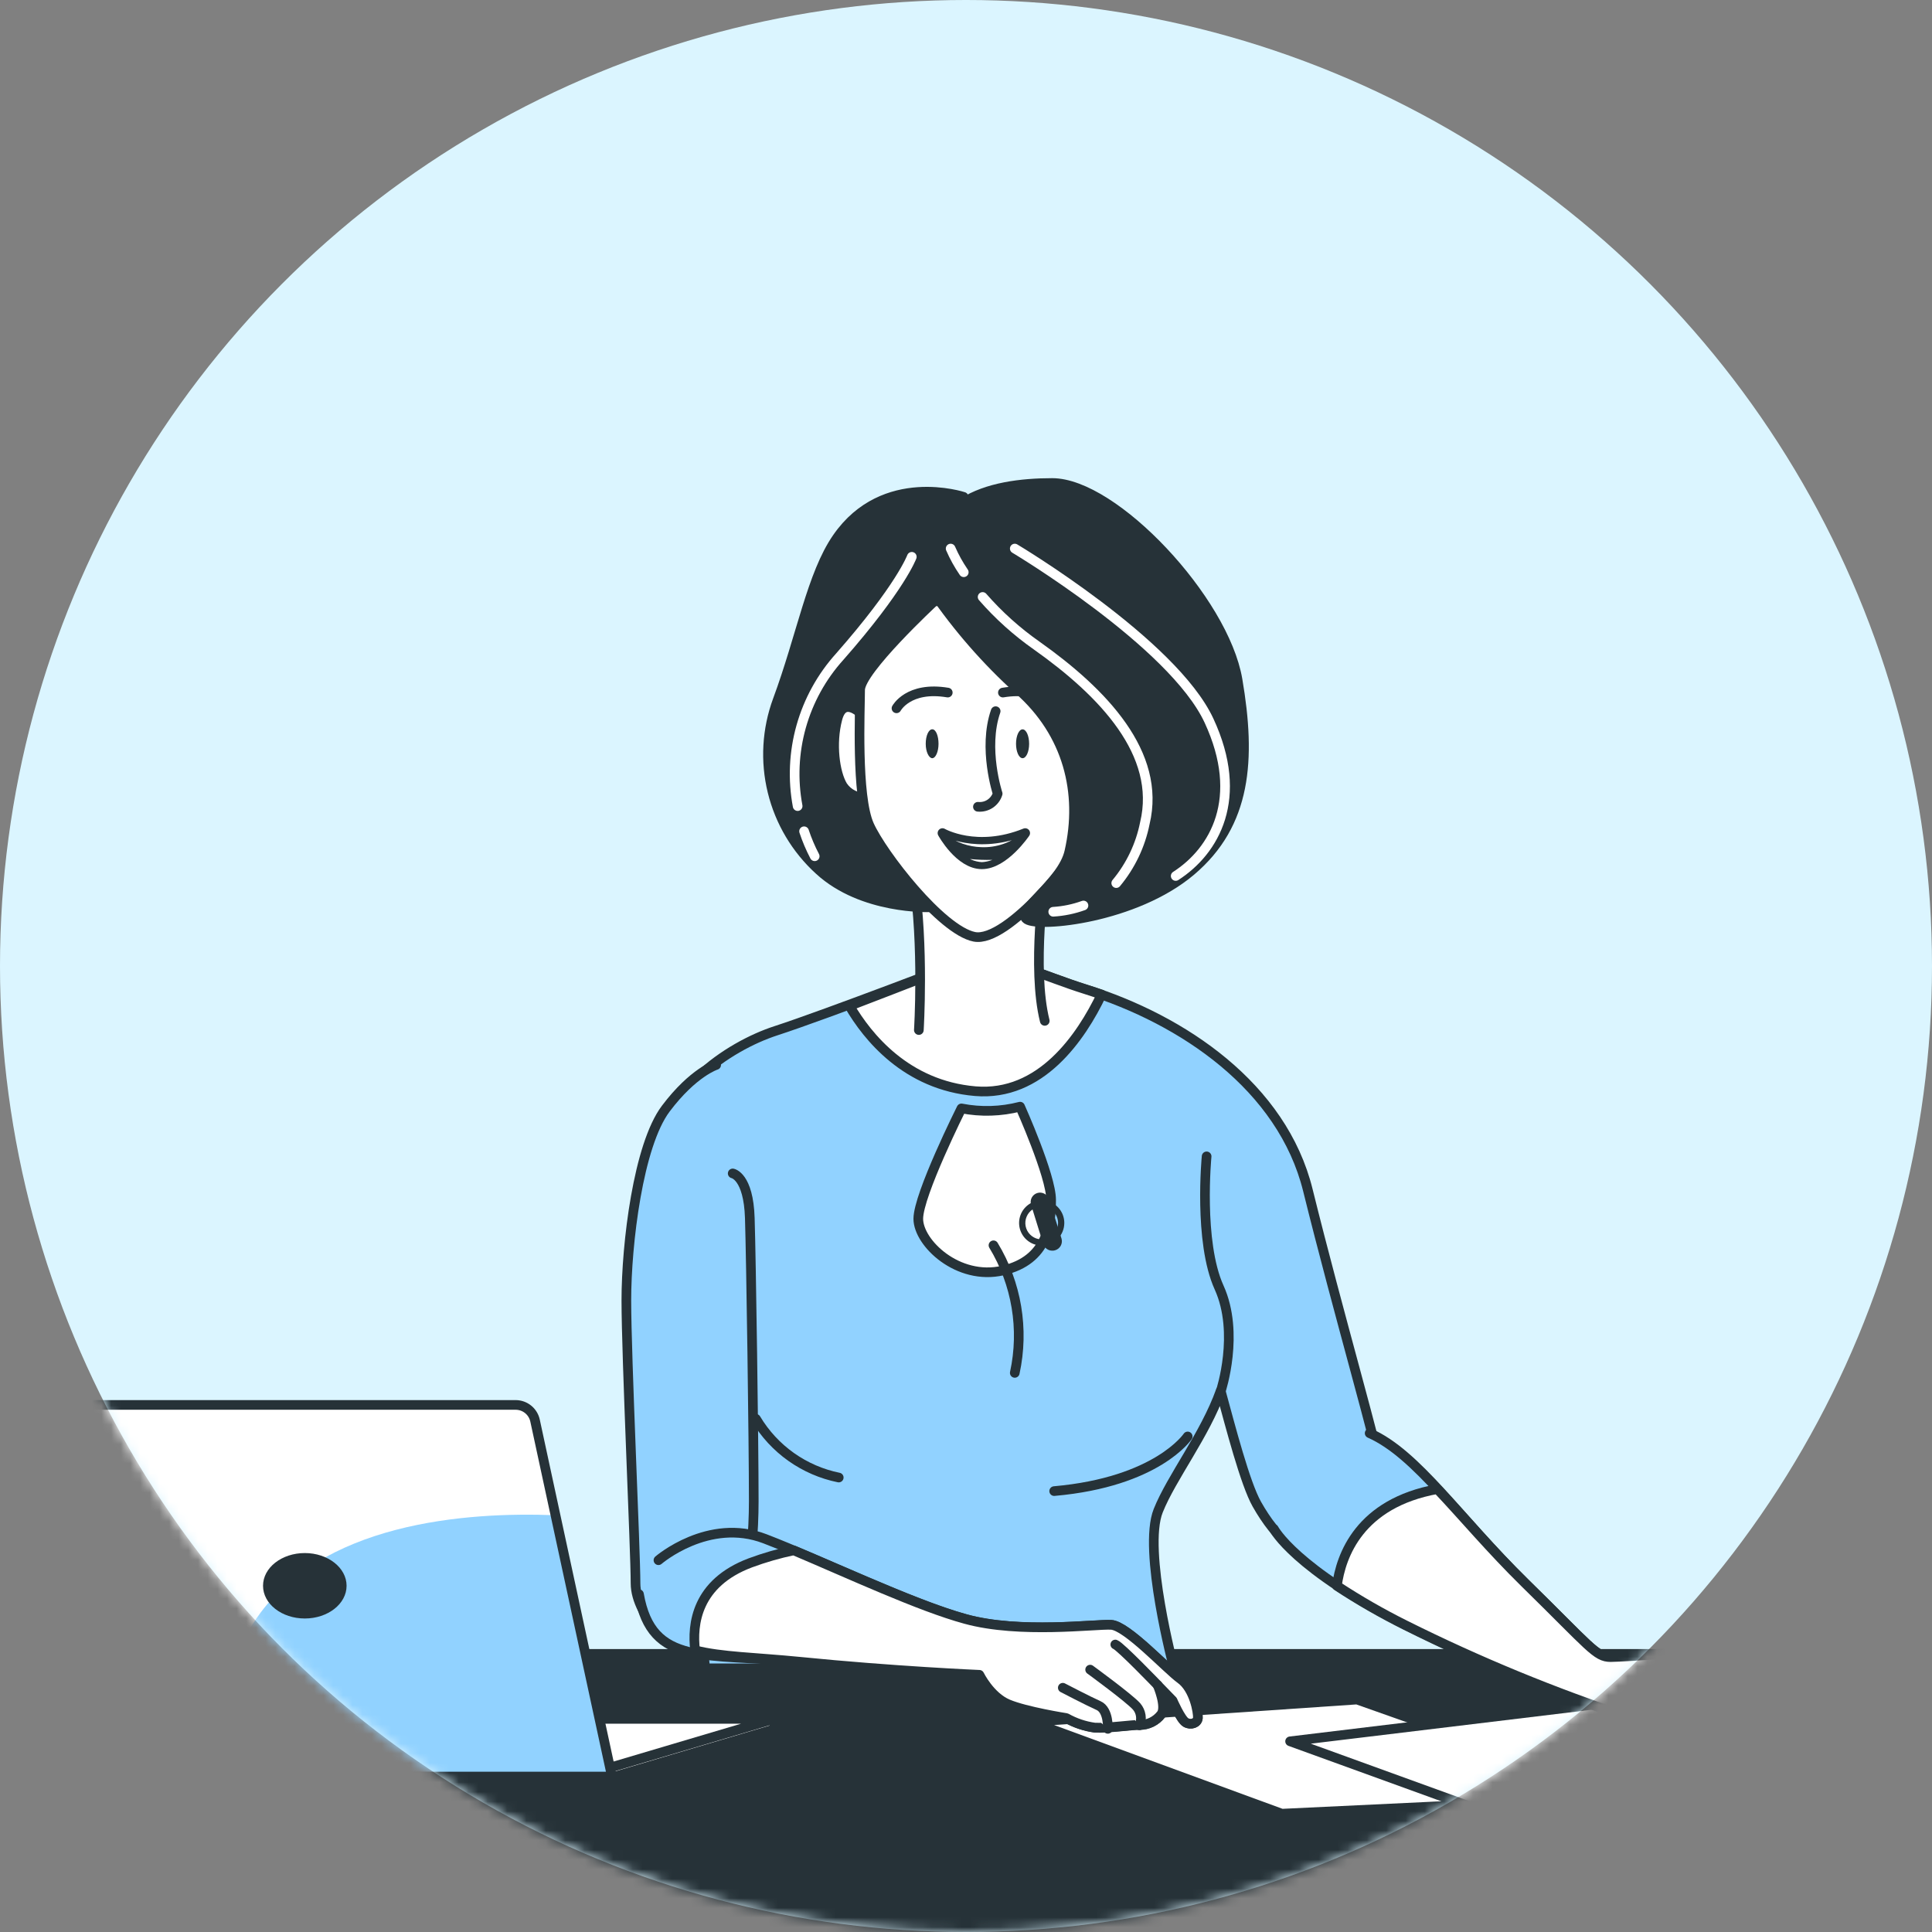 <svg width="200" height="200" viewBox="0 0 200 200" fill="none" xmlns="http://www.w3.org/2000/svg">
<rect x="0" y="0" width="200" height="200" fill="#808080" stroke="none"/>
<circle cx="100" cy="100" r="100" fill="#DBF5FF"/>
<mask id="mask0_211_36926" style="mask-type:alpha" maskUnits="userSpaceOnUse" x="0" y="0" width="200" height="200">
<circle cx="100" cy="100" r="100" fill="url(#paint0_linear_211_36926)"/>
</mask>
<g mask="url(#mask0_211_36926)">
<path d="M232.718 171.211H6.303C2.822 171.211 0 174.033 0 177.514V193.352C0 196.833 2.822 199.655 6.303 199.655H232.718C236.199 199.655 239.021 196.833 239.021 193.352V177.514C239.021 174.033 236.199 171.211 232.718 171.211Z" fill="#263238"/>
<path opacity="0.25" d="M17.778 171.211L0 189.958V193.378C0.001 194.976 0.611 196.513 1.707 197.677L26.828 171.211H17.778Z" fill="white"/>
<path opacity="0.25" d="M214.87 171.211H211.457L184.422 199.655H187.861L214.87 171.211Z" fill="white"/>
<path opacity="0.25" d="M234.47 171.463C233.901 171.297 233.311 171.212 232.718 171.211H225.691L198.656 199.655H207.707L234.47 171.463Z" fill="white"/>
<path opacity="0.25" d="M26.557 199.655H30.002L57.005 171.211H53.598L26.557 199.655Z" fill="white"/>
<path d="M232.718 171.211H6.303C2.822 171.211 0 174.033 0 177.514V193.352C0 196.833 2.822 199.655 6.303 199.655H232.718C236.199 199.655 239.021 196.833 239.021 193.352V177.514C239.021 174.033 236.199 171.211 232.718 171.211Z" stroke="#263238" stroke-linecap="round" stroke-linejoin="round"/>
<path d="M140.475 175.936L106.743 178.237L132.692 187.753L169.016 186.027L140.475 175.936Z" fill="white" stroke="#263238" stroke-linecap="round" stroke-linejoin="round"/>
<path d="M166.999 176.221L133.551 180.261L162.965 190.928L195.831 187.178L166.999 176.221Z" fill="white" stroke="#263238" stroke-linecap="round" stroke-linejoin="round"/>
<path d="M143.281 153.665C142.738 150.271 138.523 135.862 135.394 123.217C132.744 112.499 122.465 105.562 112.387 102.414C108.036 101.057 104.5 99.182 100.421 99.292C100.421 99.292 85.378 105.065 80.349 106.694C75.319 108.323 68.144 113.21 68.279 120.004C68.415 126.799 72.998 172.703 72.998 172.703H121.528C121.528 172.703 118.263 160.466 119.899 156.387C121.276 152.935 124.734 148.545 126.363 143.981C127.391 147.744 128.898 153.568 130.106 155.708C132.156 159.335 134.593 161.416 137.179 160.88C139.765 160.343 143.837 157.066 143.281 153.665Z" fill="#91D2FF" stroke="#263238" stroke-linecap="round" stroke-linejoin="round"/>
<path d="M126.383 143.982C126.383 143.982 128.354 138.028 126.202 133.283C124.049 128.538 124.909 119.707 124.909 119.707" fill="#91D2FF"/>
<path d="M126.383 143.982C126.383 143.982 128.354 138.028 126.202 133.283C124.049 128.538 124.909 119.707 124.909 119.707" stroke="#263238" stroke-linecap="round" stroke-linejoin="round"/>
<path d="M100.421 99.292C100.421 99.292 94.124 101.768 87.938 104.134C89.793 107.315 93.814 112.35 100.957 112.958C107.719 113.527 111.902 107.405 114.035 102.951L112.387 102.414C108.036 101.057 104.5 99.156 100.421 99.292Z" fill="white" stroke="#263238" stroke-linecap="round" stroke-linejoin="round"/>
<path d="M78.254 146.877C79.181 148.431 80.422 149.774 81.898 150.821C83.374 151.867 85.053 152.594 86.826 152.954" stroke="#263238" stroke-linecap="round" stroke-linejoin="round"/>
<path d="M105.599 114.561C103.614 115.073 101.54 115.135 99.528 114.742C99.528 114.742 95.061 123.669 95.061 126.171C95.061 128.673 99.166 132.597 103.815 131.524C108.463 130.45 108.812 126.701 108.812 124.206C108.812 121.71 105.599 114.561 105.599 114.561Z" fill="white" stroke="#263238" stroke-linecap="round" stroke-linejoin="round"/>
<path d="M122.949 148.701C122.949 148.701 119.807 153.414 109.128 154.358" stroke="#263238" stroke-linecap="round" stroke-linejoin="round"/>
<path d="M102.845 128.914C105.246 132.871 106.035 137.599 105.049 142.121" stroke="#263238" stroke-linecap="round" stroke-linejoin="round"/>
<path d="M74.136 110.244C74.136 110.244 71.77 110.981 68.919 114.769C66.068 118.558 64.84 128.772 64.84 134.616C64.84 140.46 65.79 160.519 65.79 163.913C65.79 167.307 70.05 171.858 73.444 171.212C76.838 170.565 78.028 161.65 78.028 155.399C78.028 149.148 77.756 130.446 77.62 126.095C77.485 121.745 75.849 121.473 75.849 121.473" fill="#91D2FF"/>
<path d="M74.136 110.244C74.136 110.244 71.77 110.981 68.919 114.769C66.068 118.558 64.84 128.772 64.84 134.616C64.84 140.46 65.79 160.519 65.79 163.913C65.79 167.307 70.05 171.858 73.444 171.212C76.838 170.565 78.028 161.65 78.028 155.399C78.028 149.148 77.756 130.446 77.62 126.095C77.485 121.745 75.849 121.473 75.849 121.473" stroke="#263238" stroke-linecap="round" stroke-linejoin="round"/>
<path d="M68.163 161.513C68.163 161.513 73.335 157.046 79.186 159.295C85.036 161.545 94.319 166.038 99.95 167.596C105.58 169.154 113.403 168.1 115.032 168.197C116.661 168.294 120.759 172.722 122.194 173.789C123.629 174.856 124.037 177.299 124.004 177.842C123.972 178.385 123.28 178.618 122.75 178.314C122.22 178.01 121.386 176.058 121.386 176.058L119.841 174.442C119.841 174.442 120.804 176.679 120.21 177.461C119.95 177.807 119.613 178.088 119.226 178.282C118.839 178.476 118.412 178.578 117.979 178.579C117.333 178.54 114.695 178.935 113.338 178.857C112.304 178.716 111.306 178.381 110.397 177.868C110.397 177.868 106.214 177.222 104.352 176.427C102.49 175.631 101.398 173.395 101.398 173.395C101.398 173.395 92.567 173.02 82.819 172.044C73.07 171.067 67.478 172.593 66.147 165.029" fill="#91D2FF"/>
<path d="M68.163 161.513C68.163 161.513 73.335 157.046 79.186 159.295C85.036 161.545 94.319 166.038 99.95 167.596C105.58 169.154 113.403 168.1 115.032 168.197C116.661 168.294 120.759 172.722 122.194 173.789C123.629 174.856 124.037 177.299 124.004 177.842C123.972 178.385 123.28 178.618 122.75 178.314C122.22 178.01 121.386 176.058 121.386 176.058L119.841 174.442C119.841 174.442 120.804 176.679 120.21 177.461C119.95 177.807 119.613 178.088 119.226 178.282C118.839 178.476 118.412 178.578 117.979 178.579C117.333 178.54 114.695 178.935 113.338 178.857C112.304 178.716 111.306 178.381 110.397 177.868C110.397 177.868 106.214 177.222 104.352 176.427C102.49 175.631 101.398 173.395 101.398 173.395C101.398 173.395 92.567 173.02 82.819 172.044C73.07 171.067 67.478 172.593 66.147 165.029" stroke="#263238" stroke-linecap="round" stroke-linejoin="round"/>
<path d="M122.193 173.796C120.758 172.755 116.659 168.295 115.03 168.204C113.401 168.114 105.579 169.155 99.948 167.603C95.197 166.31 87.86 162.897 82.164 160.492C80.639 160.812 79.139 161.244 77.678 161.785C72.099 163.88 71.627 168.153 71.957 170.836C74.639 171.527 78.24 171.572 82.804 172.025C92.553 173.001 101.383 173.376 101.383 173.376C101.383 173.376 102.476 175.619 104.338 176.408C106.2 177.197 110.382 177.85 110.382 177.85C111.291 178.362 112.289 178.698 113.324 178.839C114.681 178.916 117.286 178.522 117.965 178.561C118.398 178.564 118.826 178.468 119.215 178.278C119.604 178.089 119.944 177.811 120.208 177.468C120.803 176.686 119.84 174.449 119.84 174.449L121.385 176.039C121.385 176.039 122.225 177.979 122.749 178.296C123.273 178.612 123.971 178.367 124.003 177.824C124.035 177.281 123.635 174.824 122.193 173.796Z" fill="white" stroke="#263238" stroke-linecap="round" stroke-linejoin="round"/>
<path d="M110.021 174.715C110.021 174.715 112.665 176.092 113.726 176.564C114.786 177.036 114.682 178.969 114.682 178.969" fill="white"/>
<path d="M110.021 174.715C110.021 174.715 112.665 176.092 113.726 176.564C114.786 177.036 114.682 178.969 114.682 178.969" stroke="#263238" stroke-linecap="round" stroke-linejoin="round"/>
<path d="M112.852 172.84C112.852 172.84 116.905 175.794 117.668 176.66C117.892 176.925 118.038 177.246 118.09 177.588C118.143 177.93 118.099 178.281 117.965 178.6" fill="white"/>
<path d="M112.852 172.84C112.852 172.84 116.905 175.794 117.668 176.66C117.892 176.925 118.038 177.246 118.09 177.588C118.143 177.93 118.099 178.281 117.965 178.6" stroke="#263238" stroke-linecap="round" stroke-linejoin="round"/>
<path d="M119.84 174.442C119.84 174.442 115.961 170.408 115.457 170.24L119.84 174.442Z" fill="white"/>
<path d="M119.84 174.442C119.84 174.442 115.961 170.408 115.457 170.24" stroke="#263238" stroke-linecap="round" stroke-linejoin="round"/>
<path d="M131.877 158.282C131.877 158.282 133.997 162.393 145.537 168.231C153.078 171.992 160.879 175.207 168.88 177.85C171.168 178.589 173.549 179.001 175.952 179.072C178.803 179.072 184.356 179.621 184.518 178.8C184.68 177.979 181.796 177.307 180.982 177.171C180.052 176.924 179.142 176.607 178.26 176.221C178.26 176.221 184.246 177.036 186.018 178.257C187.789 179.479 190.64 180.436 191.319 180.164C191.998 179.893 189.69 176.764 187.918 174.864C186.147 172.963 183.27 170.778 180.685 170.778C178.099 170.778 168.227 171.541 166.727 171.541C165.228 171.541 164.639 170.506 157.845 163.848C151.051 157.189 146.681 150.524 141.787 148.365" fill="#91D2FF"/>
<path d="M131.877 158.282C131.877 158.282 133.997 162.393 145.537 168.231C153.078 171.992 160.879 175.207 168.88 177.85C171.168 178.589 173.549 179.001 175.952 179.072C178.803 179.072 184.356 179.621 184.518 178.8C184.68 177.979 181.796 177.307 180.982 177.171C180.052 176.924 179.142 176.607 178.26 176.221C178.26 176.221 184.246 177.036 186.018 178.257C187.789 179.479 190.64 180.436 191.319 180.164C191.998 179.893 189.69 176.764 187.918 174.864C186.147 172.963 183.27 170.778 180.685 170.778C178.099 170.778 168.227 171.541 166.727 171.541C165.228 171.541 164.639 170.506 157.845 163.848C151.051 157.189 146.681 150.524 141.787 148.365" stroke="#263238" stroke-linecap="round" stroke-linejoin="round"/>
<path d="M180.685 170.779C178.099 170.779 168.228 171.542 166.728 171.542C165.228 171.542 164.64 170.508 157.845 163.849C154.322 160.391 151.446 156.952 148.795 154.152C140.721 155.607 138.807 161.05 138.394 164.166C140.681 165.668 143.055 167.032 145.505 168.252C153.046 172.013 160.847 175.227 168.848 177.871C171.136 178.61 173.517 179.021 175.92 179.093C178.771 179.093 184.324 179.642 184.486 178.821C184.648 178 181.764 177.328 180.95 177.192C180.02 176.945 179.11 176.627 178.228 176.242C178.228 176.242 184.214 177.056 185.986 178.278C187.757 179.5 190.608 180.457 191.287 180.185C191.966 179.914 189.658 176.785 187.886 174.884C186.115 172.984 183.271 170.779 180.685 170.779Z" fill="white" stroke="#263238" stroke-linecap="round" stroke-linejoin="round"/>
<path d="M181.661 174.443C183.223 174.786 184.732 175.336 186.148 176.079C187.73 177.037 189.078 178.338 190.091 179.887" fill="white"/>
<path d="M181.661 174.443C183.223 174.786 184.732 175.336 186.148 176.079C187.73 177.037 189.078 178.338 190.091 179.887" stroke="#263238" stroke-linecap="round" stroke-linejoin="round"/>
<path d="M183.562 172.949C183.562 172.949 188.049 174.307 190.635 177.979L183.562 172.949Z" fill="white"/>
<path d="M183.562 172.949C183.562 172.949 188.049 174.307 190.635 177.979" stroke="#263238" stroke-linecap="round" stroke-linejoin="round"/>
<path d="M107.843 128.94C107.38 128.941 106.927 128.805 106.541 128.549C106.155 128.293 105.854 127.927 105.676 127.5C105.498 127.072 105.451 126.602 105.54 126.147C105.63 125.693 105.852 125.275 106.179 124.947C106.506 124.62 106.923 124.396 107.377 124.305C107.831 124.214 108.302 124.26 108.73 124.437C109.158 124.614 109.524 124.914 109.782 125.299C110.039 125.684 110.176 126.137 110.176 126.6C110.176 127.219 109.931 127.814 109.493 128.252C109.056 128.691 108.462 128.938 107.843 128.94ZM107.843 124.913C107.507 124.911 107.179 125.01 106.899 125.195C106.62 125.381 106.402 125.645 106.273 125.955C106.144 126.265 106.11 126.606 106.175 126.935C106.24 127.264 106.401 127.567 106.639 127.804C106.876 128.041 107.178 128.203 107.507 128.268C107.837 128.333 108.178 128.299 108.487 128.17C108.797 128.041 109.062 127.823 109.247 127.543C109.433 127.264 109.531 126.935 109.53 126.6C109.53 126.378 109.486 126.159 109.402 125.954C109.317 125.75 109.192 125.564 109.036 125.407C108.879 125.25 108.693 125.126 108.488 125.041C108.284 124.956 108.064 124.913 107.843 124.913Z" fill="#263238"/>
<path d="M108.928 129.469C108.721 129.469 108.518 129.403 108.351 129.279C108.183 129.156 108.059 128.983 107.998 128.784L106.737 124.718C106.661 124.472 106.685 124.206 106.805 123.978C106.925 123.75 107.131 123.579 107.377 123.503C107.623 123.426 107.889 123.451 108.117 123.571C108.345 123.691 108.516 123.897 108.592 124.143L109.885 128.209C109.96 128.456 109.934 128.722 109.813 128.95C109.692 129.178 109.485 129.348 109.239 129.424C109.139 129.457 109.034 129.473 108.928 129.469Z" fill="#263238"/>
<path d="M95.119 106.63C95.119 106.63 95.662 97.929 94.576 90.863H108.152C108.152 90.863 106.788 100.243 108.152 105.68" fill="white"/>
<path d="M95.119 106.63C95.119 106.63 95.662 97.929 94.576 90.863H108.152C108.152 90.863 106.788 100.243 108.152 105.68" stroke="#263238" stroke-linecap="round" stroke-linejoin="round"/>
<path d="M99.749 51.435C99.749 51.435 91.5 48.681 86.664 55.67C84.033 59.471 82.98 65.787 80.504 72.478C79.386 75.507 79.199 78.801 79.966 81.937C80.733 85.073 82.419 87.909 84.809 90.081C89.289 94.199 96.245 93.921 96.245 93.921C96.245 93.921 90.679 84.728 90.989 77.869C91.299 71.01 100.731 67.578 101.501 61.953C101.892 58.353 101.286 54.714 99.749 51.435Z" fill="#263238" stroke="#263238" stroke-linecap="round" stroke-linejoin="round"/>
<path d="M83.238 86.053C83.534 86.943 83.901 87.808 84.337 88.639" stroke="white" stroke-linecap="round" stroke-linejoin="round"/>
<path d="M94.389 57.641C94.389 57.641 93.245 60.795 86.923 67.984C85.056 70.053 83.693 72.524 82.938 75.207C82.184 77.889 82.058 80.709 82.572 83.447" stroke="white" stroke-linecap="round" stroke-linejoin="round"/>
<path d="M89.412 74.145C89.412 74.145 87.369 71.837 86.69 74.417C86.012 76.996 86.419 79.989 87.233 81.353C87.499 81.753 87.865 82.076 88.295 82.291C88.725 82.505 89.204 82.603 89.683 82.575L89.412 74.145Z" fill="white" stroke="#263238" stroke-linecap="round" stroke-linejoin="round"/>
<path d="M96.645 62.314C96.645 62.314 89.037 69.38 89.037 71.422C89.037 73.465 88.623 82.412 89.987 85.425C91.351 88.437 97.46 96.298 100.86 96.977C104.261 97.656 111.598 88.573 112.283 86.375C112.968 84.177 113.233 74.409 112.555 71.966C111.876 69.522 98.792 61.357 96.645 62.314Z" fill="white" stroke="#263238" stroke-linecap="round" stroke-linejoin="round"/>
<path d="M97.156 76.996C97.156 77.817 96.853 78.489 96.51 78.489C96.167 78.489 95.831 77.843 95.831 76.996C95.831 76.149 96.135 75.496 96.51 75.496C96.885 75.496 97.156 76.181 97.156 76.996Z" fill="#263238"/>
<path d="M105.857 78.489C106.232 78.489 106.536 77.82 106.536 76.995C106.536 76.171 106.232 75.502 105.857 75.502C105.483 75.502 105.179 76.171 105.179 76.995C105.179 77.82 105.483 78.489 105.857 78.489Z" fill="#263238"/>
<path d="M92.805 73.324C92.805 73.324 94.033 71.01 98.112 71.695" stroke="#263238" stroke-linecap="round" stroke-linejoin="round"/>
<path d="M109.121 73.324C109.121 73.324 107.899 71.01 103.82 71.695" stroke="#263238" stroke-linecap="round" stroke-linejoin="round"/>
<path d="M101.234 83.518C101.679 83.562 102.125 83.451 102.498 83.204C102.87 82.956 103.145 82.588 103.277 82.161C103.277 82.161 101.732 77.474 103.07 73.621" stroke="#263238" stroke-linecap="round" stroke-linejoin="round"/>
<path d="M97.564 86.24C97.564 86.24 101.1 88.277 106.129 86.24C106.129 86.24 103.957 89.472 101.643 89.472C99.328 89.472 97.564 86.24 97.564 86.24Z" fill="#263238" stroke="#263238" stroke-linecap="round" stroke-linejoin="round"/>
<path d="M97.564 86.24C97.564 86.24 97.66 86.408 97.822 86.654C98.909 87.455 100.215 87.906 101.565 87.947C103.196 88.02 104.792 87.465 106.026 86.395L106.129 86.247C101.1 88.277 97.564 86.24 97.564 86.24Z" fill="white" stroke="#263238" stroke-width="0.5" stroke-linecap="round" stroke-linejoin="round"/>
<path d="M101.643 89.499C102.416 89.459 103.159 89.181 103.769 88.704C102.322 88.825 100.866 88.773 99.432 88.549C100.033 89.117 100.816 89.454 101.643 89.499Z" fill="white" stroke="#263238" stroke-width="0.5" stroke-linecap="round" stroke-linejoin="round"/>
<path d="M96.6 61.261C99.144 64.975 102.114 68.377 105.451 71.398C110.577 75.923 112.077 82.09 110.7 88.147C109.956 91.438 105.011 94.295 106.297 95.168C107.584 96.041 117.507 95.052 123.28 90.171C129.053 85.29 129.518 78.625 128.109 70.363C126.7 62.102 115.322 50 108.928 50C102.535 50 94.706 51.752 96.6 61.261Z" fill="#263238" stroke="#263238" stroke-linecap="round" stroke-linejoin="round"/>
<path d="M112.16 93.738C111.153 94.102 110.1 94.32 109.031 94.385" stroke="white" stroke-linecap="round" stroke-linejoin="round"/>
<path d="M101.72 61.797C103.374 63.693 105.252 65.381 107.312 66.826C114.209 71.707 120.241 78.029 118.515 85.212C118.062 87.495 117.044 89.629 115.554 91.418" stroke="white" stroke-linecap="round" stroke-linejoin="round"/>
<path d="M98.41 56.787C98.783 57.645 99.238 58.466 99.768 59.237" stroke="white" stroke-linecap="round" stroke-linejoin="round"/>
<path d="M105.049 56.787C105.049 56.787 121.417 66.555 125.154 74.597C128.89 82.639 125.729 88.095 121.708 90.681" stroke="white" stroke-linecap="round" stroke-linejoin="round"/>
<path d="M63.631 183.909L80.161 179.002V177.936L29.33 179.002L10.35 183.909H63.631Z" fill="white" stroke="#263238" stroke-linecap="round" stroke-linejoin="round"/>
<path d="M63.631 182.842L80.161 177.936H29.33L10.35 182.842H63.631Z" fill="white" stroke="#263238" stroke-linecap="round" stroke-linejoin="round"/>
<path d="M53.41 145.438H4.596C4.287 145.437 3.983 145.506 3.705 145.639C3.426 145.772 3.182 145.965 2.988 146.205C2.795 146.445 2.657 146.726 2.586 147.026C2.516 147.326 2.513 147.638 2.579 147.939L10.336 183.908H63.346L55.388 147.06C55.29 146.606 55.041 146.198 54.682 145.904C54.323 145.609 53.874 145.445 53.41 145.438Z" fill="white"/>
<path d="M57.541 156.859C48.296 156.484 33.014 157.59 26.304 167.907C20.576 176.705 13.898 178.8 9.289 178.968L10.349 183.888H63.359L57.541 156.859Z" fill="#91D2FF"/>
<path d="M53.41 145.438H4.596C4.287 145.437 3.983 145.506 3.705 145.639C3.426 145.772 3.182 145.965 2.988 146.205C2.795 146.445 2.657 146.726 2.586 147.026C2.516 147.326 2.513 147.638 2.579 147.939L10.336 183.908H63.346L55.388 147.06C55.29 146.606 55.041 146.198 54.682 145.904C54.323 145.609 53.874 145.445 53.41 145.438V145.438Z" stroke="#263238" stroke-linecap="round" stroke-linejoin="round"/>
<path d="M35.878 164.159C35.878 166.034 33.939 167.546 31.553 167.546C29.168 167.546 27.229 166.034 27.229 164.159C27.229 162.284 29.168 160.771 31.553 160.771C33.939 160.771 35.878 162.291 35.878 164.159Z" fill="#263238"/>
</g>
<defs>
<linearGradient id="paint0_linear_211_36926" x1="100" y1="0" x2="100" y2="200" gradientUnits="userSpaceOnUse">
<stop stop-color="#BDE8FD"/>
<stop offset="1" stop-color="#5FB6CD"/>
</linearGradient>
</defs>
</svg>
